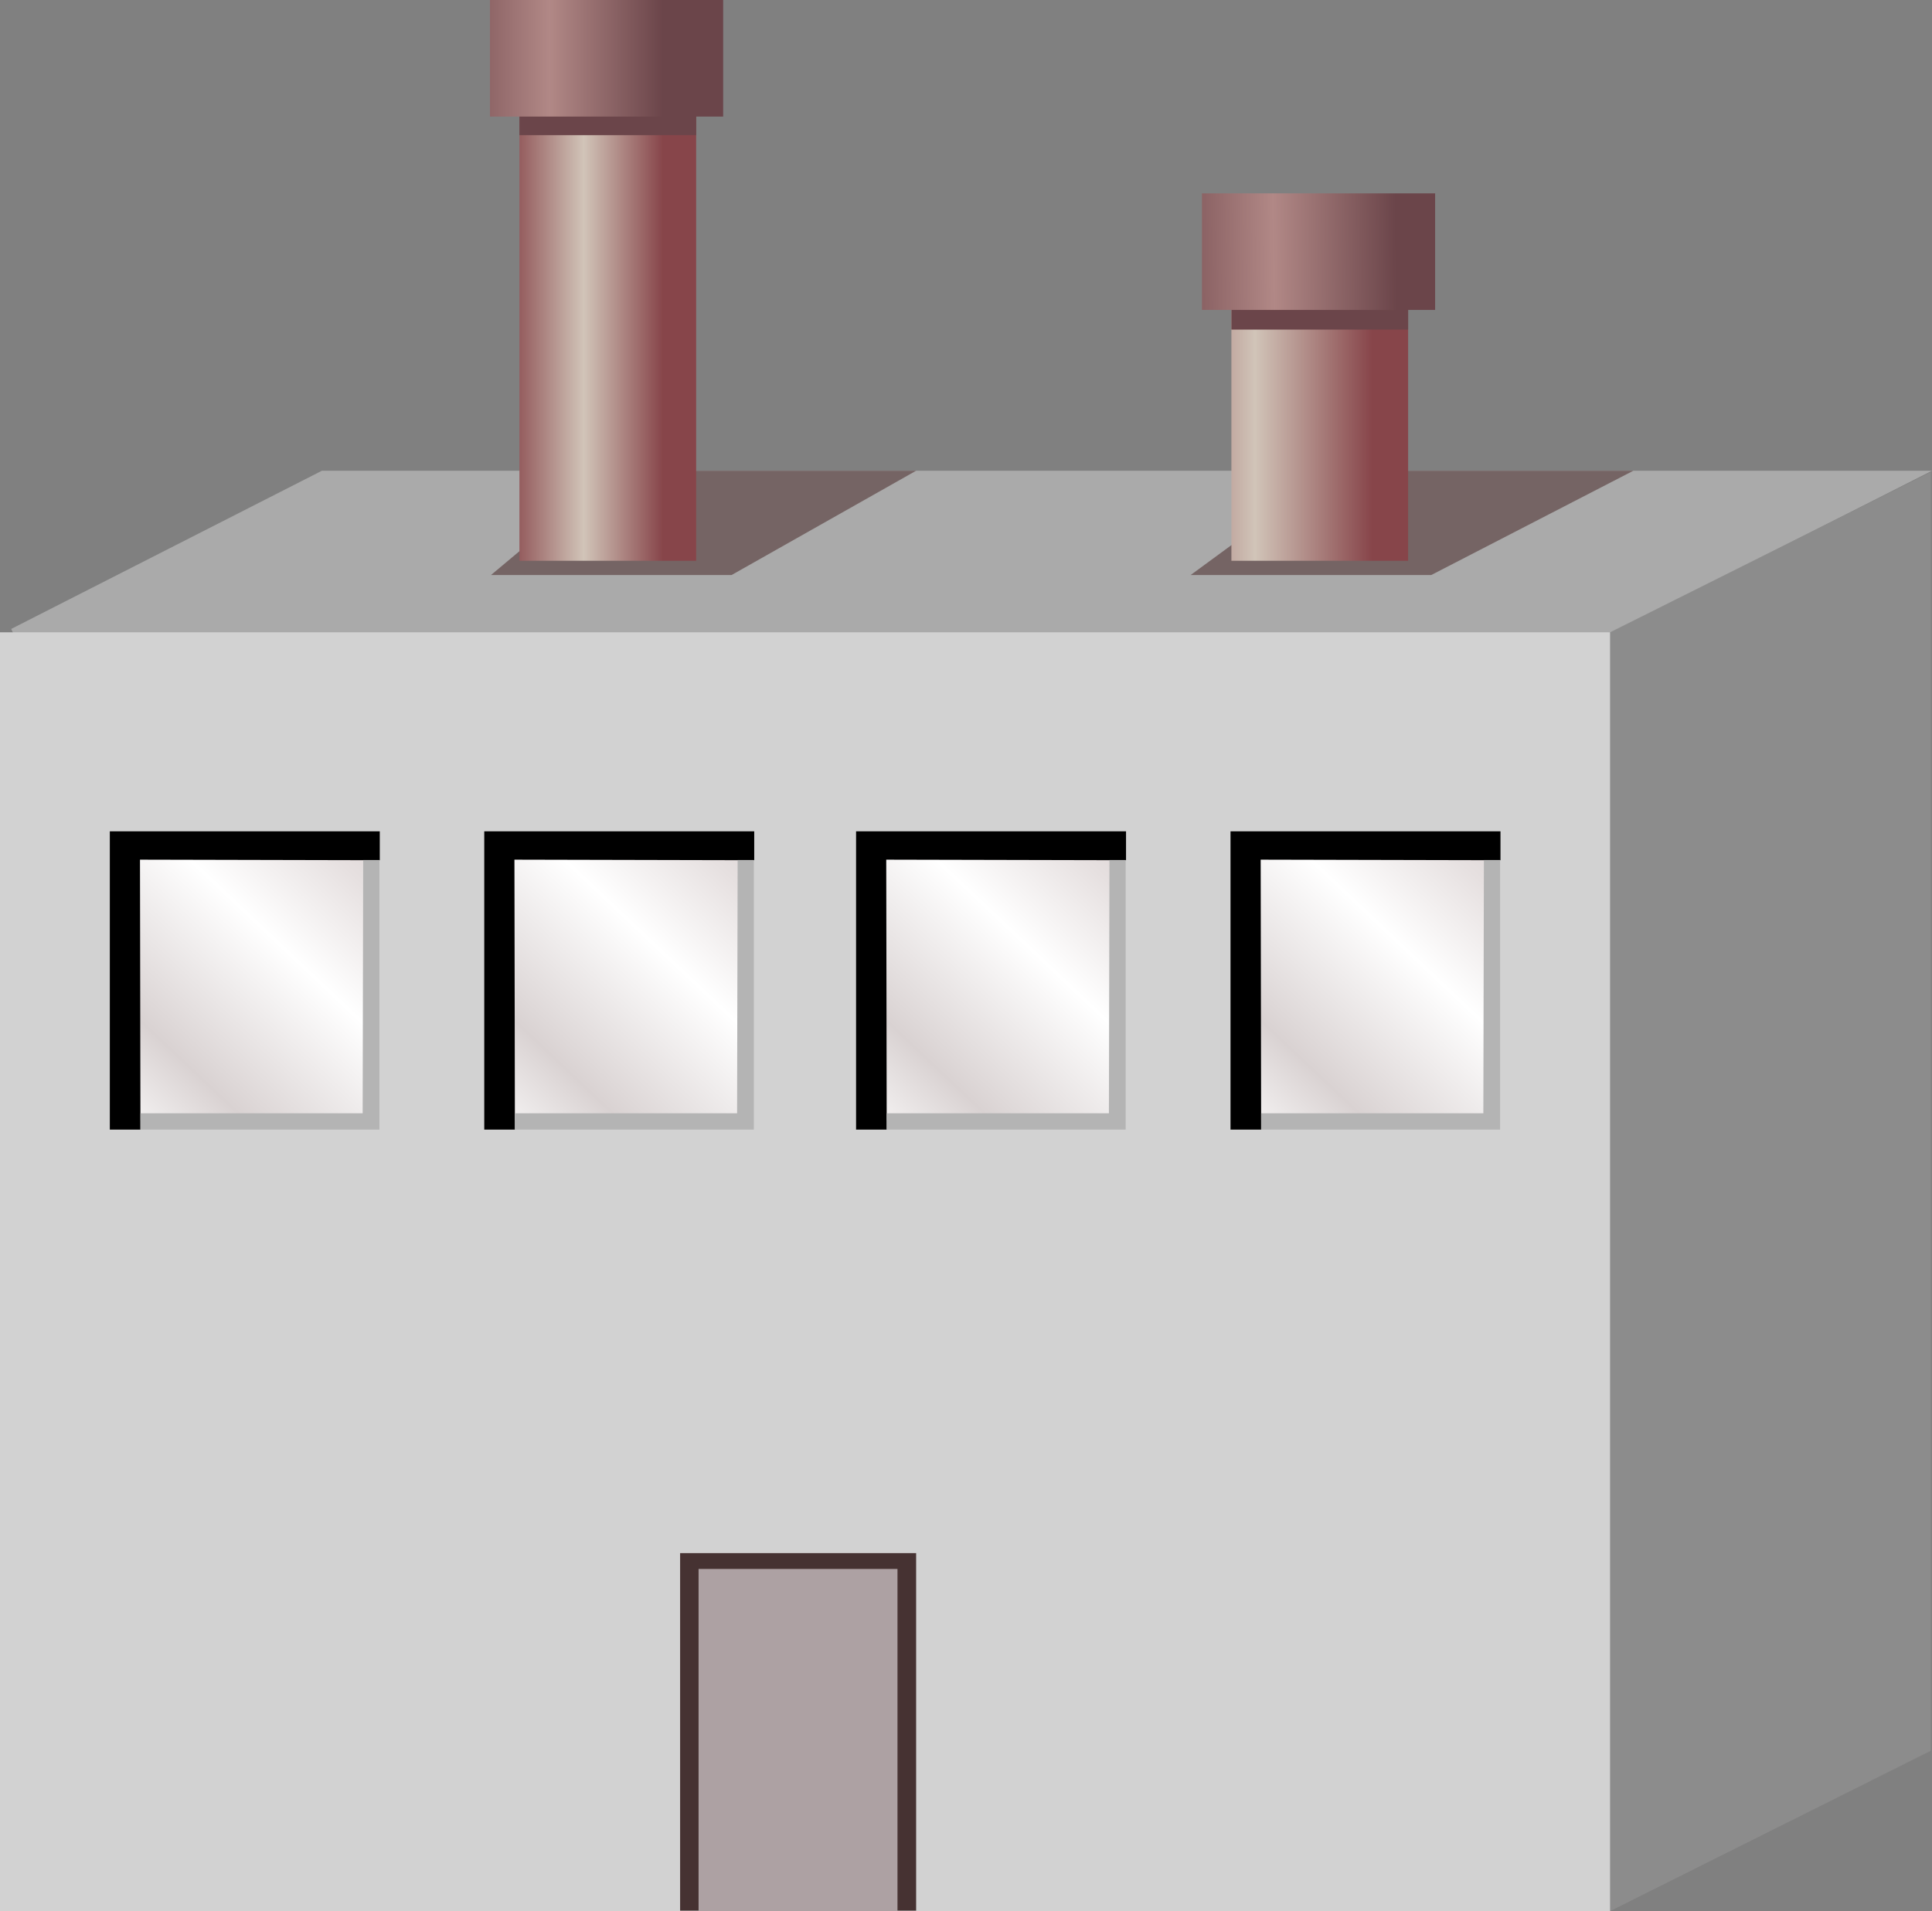 <?xml version="1.0" encoding="utf-8"?>
<!-- Generator: Adobe Illustrator 15.0.0, SVG Export Plug-In . SVG Version: 6.00 Build 0)  -->
<!DOCTYPE svg PUBLIC "-//W3C//DTD SVG 1.1 Tiny//EN" "http://www.w3.org/Graphics/SVG/1.1/DTD/svg11-tiny.dtd">
<svg version="1.1" baseProfile="tiny" id="_x32_2_x7E_28"
	 xmlns="http://www.w3.org/2000/svg" xmlns:xlink="http://www.w3.org/1999/xlink" x="0px" y="0px" width="91.584px" height="90.6px"
	 viewBox="0 0 91.584 90.6" xml:space="preserve">
<rect x="0" y="0" width="91.584" height="90.6" fill="#808080" stroke="none"/>
<g>
	<polygon fill="#AAAAAA" points="76.854,29.783 74.037,33.441 2.23,33.441 0.531,29.816 15.261,22.316 91.584,22.316 	"/>
	<polygon fill="#8C8C8C" points="91.521,83.004 76.322,90.6 71.313,88.91 71.313,32.008 76.322,29.976 91.521,22.38 	"/>
	<rect y="29.976" fill="#D2D2D2" width="76.323" height="60.624"/>
	<g>
		<linearGradient id="SVGID_1_" gradientUnits="userSpaceOnUse" x1="18.682" y1="39.249" x2="4.878" y2="53.865">
			<stop  offset="0" style="stop-color:#DBD2D2"/>
			<stop  offset="0.145" style="stop-color:#E6E0E0"/>
			<stop  offset="0.385" style="stop-color:#FFFFFF"/>
			<stop  offset="0.742" style="stop-color:#D9D2D2"/>
			<stop  offset="1" style="stop-color:#FFFFFF"/>
		</linearGradient>
		<rect x="5.754" y="40.314" fill="url(#SVGID_1_)" width="11.756" height="12.798"/>
		<polygon points="18.003,40.78 6.636,40.754 6.658,53.551 5.206,53.551 5.206,39.41 18.003,39.41 		"/>
		<polygon fill="#B4B4B4" points="17.985,40.77 17.217,40.77 17.191,52.776 6.658,52.776 6.658,53.551 17.985,53.551 		"/>
	</g>
	<g>
		<linearGradient id="SVGID_2_" gradientUnits="userSpaceOnUse" x1="36.431" y1="39.249" x2="22.628" y2="53.865">
			<stop  offset="0" style="stop-color:#DBD2D2"/>
			<stop  offset="0.145" style="stop-color:#E6E0E0"/>
			<stop  offset="0.385" style="stop-color:#FFFFFF"/>
			<stop  offset="0.742" style="stop-color:#D9D2D2"/>
			<stop  offset="1" style="stop-color:#FFFFFF"/>
		</linearGradient>
		<rect x="23.504" y="40.314" fill="url(#SVGID_2_)" width="11.756" height="12.798"/>
		<polygon points="35.753,40.78 24.386,40.754 24.408,53.551 22.956,53.551 22.956,39.41 35.753,39.41 		"/>
		<polygon fill="#B4B4B4" points="35.735,40.77 34.967,40.77 34.941,52.776 24.408,52.776 24.408,53.551 35.735,53.551 		"/>
	</g>
	<g>
		<linearGradient id="SVGID_3_" gradientUnits="userSpaceOnUse" x1="54.056" y1="39.249" x2="40.253" y2="53.865">
			<stop  offset="0" style="stop-color:#DBD2D2"/>
			<stop  offset="0.145" style="stop-color:#E6E0E0"/>
			<stop  offset="0.385" style="stop-color:#FFFFFF"/>
			<stop  offset="0.742" style="stop-color:#D9D2D2"/>
			<stop  offset="1" style="stop-color:#FFFFFF"/>
		</linearGradient>
		<rect x="41.129" y="40.314" fill="url(#SVGID_3_)" width="11.756" height="12.798"/>
		<polygon points="53.378,40.78 42.011,40.754 42.033,53.551 40.581,53.551 40.581,39.41 53.378,39.41 		"/>
		<polygon fill="#B4B4B4" points="53.36,40.77 52.592,40.77 52.566,52.776 42.033,52.776 42.033,53.551 53.36,53.551 		"/>
	</g>
	<g>
		<linearGradient id="SVGID_4_" gradientUnits="userSpaceOnUse" x1="71.807" y1="39.249" x2="58.003" y2="53.865">
			<stop  offset="0" style="stop-color:#DBD2D2"/>
			<stop  offset="0.145" style="stop-color:#E6E0E0"/>
			<stop  offset="0.385" style="stop-color:#FFFFFF"/>
			<stop  offset="0.742" style="stop-color:#D9D2D2"/>
			<stop  offset="1" style="stop-color:#FFFFFF"/>
		</linearGradient>
		<rect x="58.879" y="40.314" fill="url(#SVGID_4_)" width="11.756" height="12.798"/>
		<polygon points="71.128,40.78 59.761,40.754 59.783,53.551 58.331,53.551 58.331,39.41 71.128,39.41 		"/>
		<polygon fill="#B4B4B4" points="71.11,40.77 70.342,40.77 70.316,52.776 59.783,52.776 59.783,53.551 71.11,53.551 		"/>
	</g>
	<rect x="32.24" y="73.629" fill="#463232" width="11.188" height="16.949"/>
	<rect x="33.115" y="74.379" fill="#ADA1A3" width="9.429" height="16.216"/>
	<polygon fill="#756464" points="34.68,27.26 23.275,27.26 29.178,22.316 43.428,22.316 	"/>
	<polygon fill="#756464" points="67.847,27.26 56.442,27.26 63.178,22.316 77.428,22.316 	"/>
	<g>
		<linearGradient id="SVGID_5_" gradientUnits="userSpaceOnUse" x1="31.423" y1="15.388" x2="23.925" y2="15.388">
			<stop  offset="0" style="stop-color:#87454A"/>
			<stop  offset="0.5" style="stop-color:#D1C4B8"/>
			<stop  offset="1" style="stop-color:#87454A"/>
		</linearGradient>
		<rect x="24.623" y="4.189" fill="url(#SVGID_5_)" width="8.377" height="22.396"/>
		<rect x="24.623" y="0.531" fill="#6B454A" width="8.377" height="5.876"/>
		<linearGradient id="SVGID_6_" gradientUnits="userSpaceOnUse" x1="31.423" y1="2.764" x2="20.45" y2="2.764">
			<stop  offset="0" style="stop-color:#6B454A"/>
			<stop  offset="0.489" style="stop-color:#B18886"/>
			<stop  offset="1" style="stop-color:#6E454A"/>
		</linearGradient>
		<rect x="23.227" fill="url(#SVGID_6_)" width="11.053" height="5.527"/>
	</g>
	<g>
		<linearGradient id="SVGID_7_" gradientUnits="userSpaceOnUse" x1="65.053" y1="19.554" x2="53.928" y2="19.554">
			<stop  offset="0" style="stop-color:#87454A"/>
			<stop  offset="0.5" style="stop-color:#D1C4B8"/>
			<stop  offset="1" style="stop-color:#87454A"/>
		</linearGradient>
		<rect x="58.373" y="12.522" fill="url(#SVGID_7_)" width="8.377" height="14.063"/>
		<rect x="58.373" y="11.553" fill="#6B454A" width="8.377" height="4.072"/>
		<linearGradient id="SVGID_8_" gradientUnits="userSpaceOnUse" x1="66.186" y1="11.892" x2="54.311" y2="12.017">
			<stop  offset="0" style="stop-color:#6B454A"/>
			<stop  offset="0.489" style="stop-color:#B18886"/>
			<stop  offset="1" style="stop-color:#6E454A"/>
		</linearGradient>
		<rect x="56.977" y="9.167" fill="url(#SVGID_8_)" width="11.053" height="5.526"/>
	</g>
</g>
</svg>
